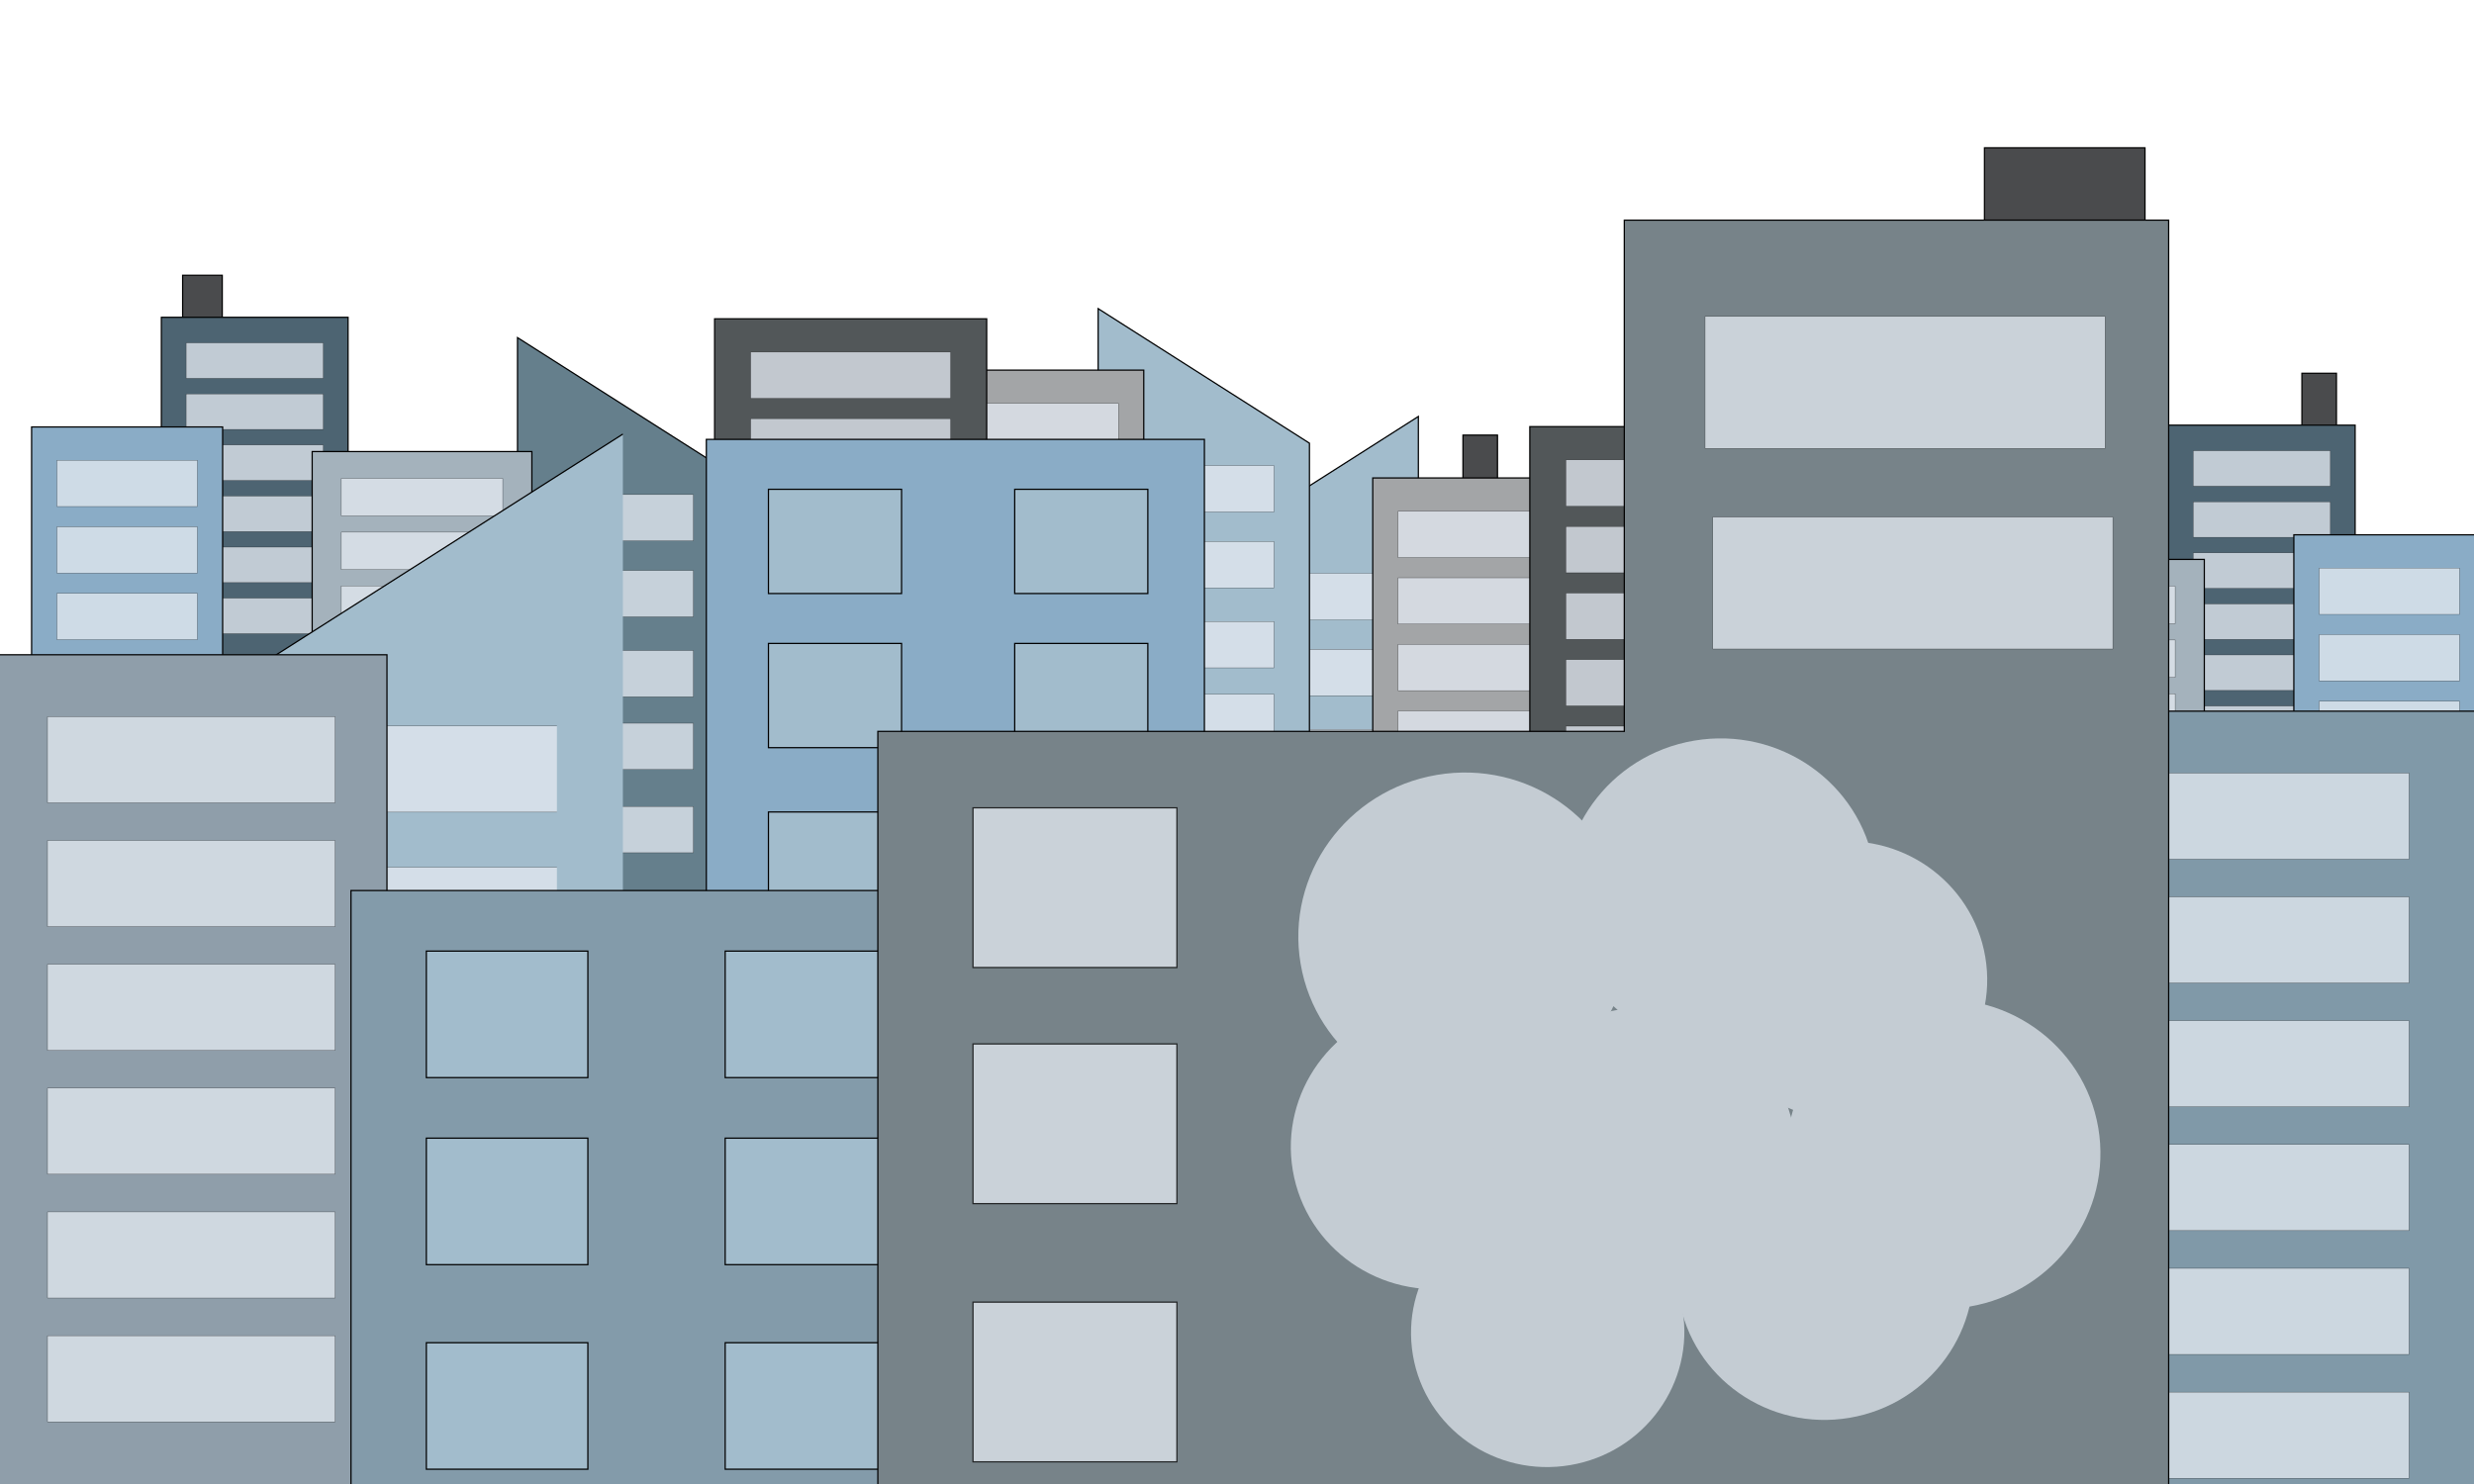 <?xml version="1.0" encoding="utf-8"?>
<!-- Generator: Adobe Illustrator 28.3.0, SVG Export Plug-In . SVG Version: 6.00 Build 0)  -->
<svg version="1.1" id="Layer_1" xmlns="http://www.w3.org/2000/svg" xmlns:xlink="http://www.w3.org/1999/xlink" x="0px" y="0px"
	 viewBox="0 0 2000 1200" style="enable-background:new 0 0 2000 1200;" xml:space="preserve">
<style type="text/css">
	.st0{fill:#4A4B4D;stroke:#000000;stroke-miterlimit:10;}
	.st1{fill:#A2BCCC;stroke:#000000;stroke-miterlimit:10;}
	.st2{opacity:0.78;fill:#E1E8EF;stroke:#000000;stroke-width:0.25;stroke-miterlimit:10;}
	.st3{fill:#A3A5A7;stroke:#000000;stroke-miterlimit:10;}
	.st4{fill:#4D6472;stroke:#000000;stroke-miterlimit:10;}
	.st5{fill:#525759;stroke:#000000;stroke-miterlimit:10;}
	.st6{fill:#657F8C;stroke:#000000;stroke-miterlimit:10;}
	.st7{fill:#A4B2BC;stroke:#000000;stroke-miterlimit:10;}
	.st8{fill:#8AACC6;stroke:#000000;stroke-miterlimit:10;}
	.st9{fill:#8F9EAA;stroke:#000000;stroke-miterlimit:10;}
	.st10{fill:#8099A8;stroke:#000000;stroke-miterlimit:10;}
	.st11{fill:#839BAA;stroke:#000000;stroke-miterlimit:10;}
	.st12{fill:#778389;stroke:#000000;stroke-miterlimit:10;}
	.st13{opacity:0.78;fill:#E1E8EF;stroke:#000000;stroke-miterlimit:10;}
	.st14{opacity:0.73;}
	.st15{fill:#E1E8EF;}
</style>
<g>
	<rect x="1860.89" y="301.83" class="st0" width="27.9" height="46.96"/>
	<g>
		<rect x="1182.67" y="351.84" class="st0" width="27.9" height="46.96"/>
		<g>
			<g>
				<polygon class="st1" points="1146.61,797.76 975.79,797.76 975.79,445.58 1146.61,336.77 				"/>
				
					<rect x="1004.45" y="463.68" transform="matrix(-1 -4.489266e-11 4.489266e-11 -1 2122.397 964.807)" class="st2" width="113.49" height="37.44"/>
				
					<rect x="1004.45" y="648.58" transform="matrix(-1 -4.489266e-11 4.489266e-11 -1 2122.397 1334.6)" class="st2" width="113.49" height="37.44"/>
				
					<rect x="1004.45" y="589.79" transform="matrix(-1 -4.489266e-11 4.489266e-11 -1 2122.397 1217.012)" class="st2" width="113.49" height="37.44"/>
				
					<rect x="1004.45" y="525.11" transform="matrix(-1 -4.489266e-11 4.489266e-11 -1 2122.397 1087.659)" class="st2" width="113.49" height="37.44"/>
				
					<rect x="1004.45" y="715.89" transform="matrix(-1 -4.489266e-11 4.489266e-11 -1 2122.397 1469.217)" class="st2" width="113.49" height="37.44"/>
			</g>
			<g>
				
					<rect x="1109.74" y="386.49" transform="matrix(-1 -4.489665e-11 4.489665e-11 -1 2373.923 1134.525)" class="st3" width="154.44" height="361.54"/>
				
					<rect x="1130.22" y="413.4" transform="matrix(-1 -4.489266e-11 4.489266e-11 -1 2373.923 864.249)" class="st2" width="113.49" height="37.44"/>
				
					<rect x="1130.22" y="467.23" transform="matrix(-1 -4.489266e-11 4.489266e-11 -1 2373.923 971.891)" class="st2" width="113.49" height="37.44"/>
				
					<rect x="1130.22" y="521.05" transform="matrix(-1 -4.489266e-11 4.489266e-11 -1 2373.923 1079.534)" class="st2" width="113.49" height="37.44"/>
				
					<rect x="1130.22" y="682.51" transform="matrix(-1 -4.489266e-11 4.489266e-11 -1 2373.923 1402.461)" class="st2" width="113.49" height="37.44"/>
				
					<rect x="1130.22" y="628.69" transform="matrix(-1 -4.489266e-11 4.489266e-11 -1 2373.923 1294.819)" class="st2" width="113.49" height="37.44"/>
				
					<rect x="1130.22" y="574.87" transform="matrix(-1 -4.489266e-11 4.489266e-11 -1 2373.923 1187.176)" class="st2" width="113.49" height="37.44"/>
			</g>
			<g>
				
					<rect x="1752.98" y="343.79" transform="matrix(-1 -4.490420e-11 4.490420e-11 -1 3656.891 964.936)" class="st4" width="150.93" height="277.36"/>
				
					<rect x="1772.99" y="364.43" transform="matrix(-1 -4.490376e-11 4.490376e-11 -1 3656.891 757.589)" class="st2" width="110.91" height="28.72"/>
				
					<rect x="1772.99" y="405.72" transform="matrix(-1 -4.490376e-11 4.490376e-11 -1 3656.891 840.168)" class="st2" width="110.91" height="28.72"/>
				
					<rect x="1772.99" y="447.01" transform="matrix(-1 -4.490376e-11 4.490376e-11 -1 3656.891 922.748)" class="st2" width="110.91" height="28.72"/>
				
					<rect x="1772.99" y="570.88" transform="matrix(-1 -4.490376e-11 4.490376e-11 -1 3656.891 1170.488)" class="st2" width="110.91" height="28.72"/>
				
					<rect x="1772.99" y="529.59" transform="matrix(-1 -4.490376e-11 4.490376e-11 -1 3656.891 1087.908)" class="st2" width="110.91" height="28.72"/>
				
					<rect x="1772.99" y="488.3" transform="matrix(-1 -4.490376e-11 4.490376e-11 -1 3656.891 1005.328)" class="st2" width="110.91" height="28.72"/>
			</g>
			<g>
				
					<rect x="1236.7" y="344.99" transform="matrix(-1 -4.490331e-11 4.490331e-11 -1 2693.374 1051.518)" class="st5" width="219.96" height="361.54"/>
				
					<rect x="1265.87" y="371.9" transform="matrix(-1 -4.490065e-11 4.490065e-11 -1 2693.374 781.242)" class="st2" width="161.64" height="37.44"/>
				
					<rect x="1265.87" y="425.72" transform="matrix(-1 -4.490065e-11 4.490065e-11 -1 2693.374 888.884)" class="st2" width="161.64" height="37.44"/>
				
					<rect x="1265.87" y="479.54" transform="matrix(-1 -4.490065e-11 4.490065e-11 -1 2693.374 996.527)" class="st2" width="161.64" height="37.44"/>
				
					<rect x="1265.87" y="641.01" transform="matrix(-1 -4.490065e-11 4.490065e-11 -1 2693.374 1319.454)" class="st2" width="161.64" height="37.44"/>
				
					<rect x="1265.87" y="587.19" transform="matrix(-1 -4.490065e-11 4.490065e-11 -1 2693.374 1211.811)" class="st2" width="161.64" height="37.44"/>
				
					<rect x="1265.87" y="533.36" transform="matrix(-1 -4.490065e-11 4.490065e-11 -1 2693.374 1104.169)" class="st2" width="161.64" height="37.44"/>
			</g>
			<g>
				<polygon class="st6" points="1616,821.19 1445.17,821.19 1445.17,469.01 1616,360.2 				"/>
				
					<rect x="1473.84" y="487.12" transform="matrix(-1 -4.490909e-11 4.490909e-11 -1 3061.17 1011.672)" class="st2" width="113.49" height="37.44"/>
				
					<rect x="1473.84" y="672.01" transform="matrix(-1 -4.490909e-11 4.490909e-11 -1 3061.17 1381.465)" class="st2" width="113.49" height="37.44"/>
				
					<rect x="1473.84" y="613.22" transform="matrix(-1 -4.490909e-11 4.490909e-11 -1 3061.17 1263.878)" class="st2" width="113.49" height="37.44"/>
				
					<rect x="1473.84" y="548.54" transform="matrix(-1 -4.490909e-11 4.490909e-11 -1 3061.17 1134.525)" class="st2" width="113.49" height="37.44"/>
				
					<rect x="1473.84" y="739.32" transform="matrix(-1 -4.490909e-11 4.490909e-11 -1 3061.17 1516.083)" class="st2" width="113.49" height="37.44"/>
			</g>
			<g>
				
					<rect x="1604.38" y="452.34" transform="matrix(-1 -4.490021e-11 4.490021e-11 -1 3386.369 1196.601)" class="st7" width="177.6" height="291.91"/>
				
					<rect x="1627.93" y="474.07" transform="matrix(-1 -4.489221e-11 4.489221e-11 -1 3386.369 978.375)" class="st2" width="130.51" height="30.23"/>
				
					<rect x="1627.93" y="517.53" transform="matrix(-1 -4.489932e-11 4.489932e-11 -1 3386.369 1065.287)" class="st2" width="130.51" height="30.23"/>
				
					<rect x="1627.93" y="560.98" transform="matrix(-1 -4.489221e-11 4.489221e-11 -1 3386.369 1152.2)" class="st2" width="130.51" height="30.23"/>
				
					<rect x="1627.93" y="691.35" transform="matrix(-1 -4.489221e-11 4.489221e-11 -1 3386.369 1412.938)" class="st2" width="130.51" height="30.23"/>
				
					<rect x="1627.93" y="647.9" transform="matrix(-1 -4.489221e-11 4.489221e-11 -1 3386.369 1326.025)" class="st2" width="130.51" height="30.23"/>
				
					<rect x="1627.93" y="604.44" transform="matrix(-1 -4.489221e-11 4.489221e-11 -1 3386.369 1239.113)" class="st2" width="130.51" height="30.23"/>
			</g>
			<g>
				
					<rect x="1854.37" y="432.45" transform="matrix(-1 -4.489665e-11 4.489665e-11 -1 3863.174 1226.437)" class="st8" width="154.44" height="361.54"/>
				
					<rect x="1874.84" y="459.36" transform="matrix(-1 -4.489266e-11 4.489266e-11 -1 3863.174 956.161)" class="st2" width="113.49" height="37.44"/>
				
					<rect x="1874.84" y="513.18" transform="matrix(-1 -4.488466e-11 4.488466e-11 -1 3863.174 1063.803)" class="st2" width="113.49" height="37.44"/>
				
					<rect x="1874.84" y="567" transform="matrix(-1 -4.489266e-11 4.489266e-11 -1 3863.174 1171.445)" class="st2" width="113.49" height="37.44"/>
				
					<rect x="1874.84" y="728.47" transform="matrix(-1 -4.489266e-11 4.489266e-11 -1 3863.174 1494.373)" class="st2" width="113.49" height="37.44"/>
				
					<rect x="1874.84" y="674.64" transform="matrix(-1 -4.489266e-11 4.489266e-11 -1 3863.174 1386.73)" class="st2" width="113.49" height="37.44"/>
				
					<rect x="1874.84" y="620.82" transform="matrix(-1 -4.489266e-11 4.489266e-11 -1 3863.174 1279.088)" class="st2" width="113.49" height="37.44"/>
			</g>
		</g>
	</g>
</g>
<g>
	<rect x="147.64" y="222.59" class="st0" width="32.04" height="53.94"/>
	<g>
		<g>
			<polygon class="st1" points="887.75,710.55 1058.57,710.55 1058.57,358.38 887.75,249.56 			"/>
			<rect x="916.42" y="376.48" class="st2" width="113.49" height="37.44"/>
			<rect x="916.42" y="561.37" class="st2" width="113.49" height="37.44"/>
			<rect x="916.42" y="502.58" class="st2" width="113.49" height="37.44"/>
			<rect x="916.42" y="437.9" class="st2" width="113.49" height="37.44"/>
			<rect x="916.42" y="628.68" class="st2" width="113.49" height="37.44"/>
		</g>
		<g>
			<rect x="770.18" y="299.29" class="st3" width="154.44" height="361.54"/>
			<rect x="790.65" y="326.2" class="st2" width="113.49" height="37.44"/>
			<rect x="790.65" y="380.02" class="st2" width="113.49" height="37.44"/>
			<rect x="790.65" y="433.84" class="st2" width="113.49" height="37.44"/>
			<rect x="790.65" y="595.31" class="st2" width="113.49" height="37.44"/>
			<rect x="790.65" y="541.48" class="st2" width="113.49" height="37.44"/>
			<rect x="790.65" y="487.66" class="st2" width="113.49" height="37.44"/>
		</g>
		<g>
			<rect x="130.45" y="256.58" class="st4" width="150.93" height="277.36"/>
			<rect x="150.46" y="277.23" class="st2" width="110.91" height="28.72"/>
			<rect x="150.46" y="318.52" class="st2" width="110.91" height="28.72"/>
			<rect x="150.46" y="359.81" class="st2" width="110.91" height="28.72"/>
			<rect x="150.46" y="483.68" class="st2" width="110.91" height="28.72"/>
			<rect x="150.46" y="442.39" class="st2" width="110.91" height="28.72"/>
			<rect x="150.46" y="401.1" class="st2" width="110.91" height="28.72"/>
		</g>
		<g>
			<rect x="577.69" y="257.79" class="st5" width="219.96" height="361.54"/>
			<rect x="606.85" y="284.7" class="st2" width="161.64" height="37.44"/>
			<rect x="606.85" y="338.52" class="st2" width="161.64" height="37.44"/>
			<rect x="606.85" y="392.34" class="st2" width="161.64" height="37.44"/>
			<rect x="606.85" y="553.8" class="st2" width="161.64" height="37.44"/>
			<rect x="606.85" y="499.98" class="st2" width="161.64" height="37.44"/>
			<rect x="606.85" y="446.16" class="st2" width="161.64" height="37.44"/>
		</g>
		<g>
			<polygon class="st6" points="418.36,733.99 589.19,733.99 589.19,381.81 418.36,273 			"/>
			<rect x="447.03" y="399.91" class="st2" width="113.49" height="37.44"/>
			<rect x="447.03" y="584.81" class="st2" width="113.49" height="37.44"/>
			<rect x="447.03" y="526.01" class="st2" width="113.49" height="37.44"/>
			<rect x="447.03" y="461.34" class="st2" width="113.49" height="37.44"/>
			<rect x="447.03" y="652.12" class="st2" width="113.49" height="37.44"/>
		</g>
		<g>
			<rect x="252.37" y="365.14" class="st7" width="177.6" height="291.91"/>
			<rect x="275.92" y="386.87" class="st2" width="130.51" height="30.23"/>
			<rect x="275.92" y="430.32" class="st2" width="130.51" height="30.23"/>
			<rect x="275.92" y="473.78" class="st2" width="130.51" height="30.23"/>
			<rect x="275.92" y="604.15" class="st2" width="130.51" height="30.23"/>
			<rect x="275.92" y="560.69" class="st2" width="130.51" height="30.23"/>
			<rect x="275.92" y="517.24" class="st2" width="130.51" height="30.23"/>
		</g>
		<g>
			<rect x="25.55" y="345.24" class="st8" width="154.44" height="361.54"/>
			<rect x="46.03" y="372.16" class="st2" width="113.49" height="37.44"/>
			<rect x="46.03" y="425.98" class="st2" width="113.49" height="37.44"/>
			<rect x="46.03" y="479.8" class="st2" width="113.49" height="37.44"/>
			<rect x="46.03" y="641.26" class="st2" width="113.49" height="37.44"/>
			<rect x="46.03" y="587.44" class="st2" width="113.49" height="37.44"/>
			<rect x="46.03" y="533.62" class="st2" width="113.49" height="37.44"/>
		</g>
	</g>
</g>
<g>
	<rect x="571.01" y="355.29" class="st8" width="402.63" height="402.63"/>
	<rect x="621.22" y="395.65" class="st1" width="107.61" height="84.29"/>
	<rect x="820.3" y="656.59" class="st1" width="107.61" height="84.29"/>
	<rect x="621.22" y="656.59" class="st1" width="107.61" height="84.29"/>
	<rect x="820.3" y="520.29" class="st1" width="107.61" height="84.29"/>
	<rect x="621.22" y="520.29" class="st1" width="107.61" height="84.29"/>
	<rect x="820.3" y="395.65" class="st1" width="107.61" height="84.29"/>
</g>
<g>
	<polyline class="st1" points="503.54,1208.49 185.79,1208.49 185.79,553.4 503.54,351 	"/>
	<polyline class="st2" points="450.22,587.08 239.11,587.08 239.11,656.72 450.22,656.72 	"/>
	<polyline class="st2" points="450.22,931.01 239.11,931.01 239.11,1000.65 450.22,1000.65 	"/>
	<polyline class="st2" points="450.22,821.64 239.11,821.64 239.11,891.29 450.22,891.29 	"/>
	<polyline class="st2" points="450.22,701.34 239.11,701.34 239.11,770.98 450.22,770.98 	"/>
	<polyline class="st2" points="450.22,1056.21 239.11,1056.21 239.11,1125.85 450.22,1125.85 	"/>
</g>
<g>
	<rect x="-3.56" y="529.46" class="st9" width="316.39" height="672.5"/>
	<rect x="38.39" y="579.52" class="st2" width="232.5" height="69.64"/>
	<rect x="38.39" y="679.63" class="st2" width="232.5" height="69.64"/>
	<rect x="38.39" y="779.75" class="st2" width="232.5" height="69.64"/>
	<rect x="38.39" y="1080.09" class="st2" width="232.5" height="69.64"/>
	<rect x="38.39" y="979.97" class="st2" width="232.5" height="69.64"/>
	<rect x="38.39" y="879.86" class="st2" width="232.5" height="69.64"/>
</g>
<g>
	<rect x="1545.37" y="575.07" class="st10" width="463.57" height="672.5"/>
	<rect x="1606.83" y="625.12" class="st2" width="340.65" height="69.64"/>
	<rect x="1606.83" y="725.24" class="st2" width="340.65" height="69.64"/>
	<rect x="1606.83" y="825.35" class="st2" width="340.65" height="69.64"/>
	<rect x="1606.83" y="1125.69" class="st2" width="340.65" height="69.64"/>
	<rect x="1606.83" y="1025.58" class="st2" width="340.65" height="69.64"/>
	<rect x="1606.83" y="925.46" class="st2" width="340.65" height="69.64"/>
</g>
<g>
	<rect x="283.73" y="720.11" class="st11" width="488.6" height="488.6"/>
	<rect x="344.66" y="769.08" class="st1" width="130.58" height="102.29"/>
	<rect x="586.24" y="1085.75" class="st1" width="130.58" height="102.29"/>
	<rect x="344.66" y="1085.75" class="st1" width="130.58" height="102.29"/>
	<rect x="586.24" y="920.34" class="st1" width="130.58" height="102.29"/>
	<rect x="344.66" y="920.34" class="st1" width="130.58" height="102.29"/>
	<rect x="586.24" y="769.08" class="st1" width="130.58" height="102.29"/>
</g>
<rect x="1604.25" y="119.52" class="st0" width="129.78" height="95.31"/>
<g>
	<g>
		<polygon class="st12" points="1313.09,178.01 1313.09,591.41 709.66,591.41 709.66,1208.17 1313.09,1208.17 1326.43,1208.17 
			1753.16,1208.17 1753.16,178.01 		"/>
	</g>
</g>
<rect x="786.58" y="653.22" class="st13" width="164.84" height="129.12"/>
<rect x="786.58" y="1052.95" class="st13" width="164.84" height="129.12"/>
<rect x="786.58" y="844.16" class="st13" width="164.84" height="129.12"/>
<g class="st14">
	
		<ellipse transform="matrix(0.986 -0.167 0.167 0.986 -109.818 208.494)" class="st15" cx="1183.64" cy="756.62" rx="134.07" ry="132.09"/>
	
		<ellipse transform="matrix(0.986 -0.167 0.167 0.986 -101.05 242.559)" class="st15" cx="1390.39" cy="721.57" rx="126.54" ry="124.67"/>
	
		<ellipse transform="matrix(0.986 -0.167 0.167 0.986 -138.569 207.058)" class="st15" cx="1160.74" cy="926.69" rx="117.2" ry="115.46"/>
	
		<ellipse transform="matrix(0.986 -0.167 0.167 0.986 -111.484 260.591)" class="st15" cx="1492.29" cy="792.56" rx="114.23" ry="112.55"/>
	
		<ellipse transform="matrix(0.986 -0.167 0.167 0.986 -162.438 224.304)" class="st15" cx="1251.25" cy="1077.11" rx="110.51" ry="108.87"/>
	
		<ellipse transform="matrix(0.986 -0.167 0.167 0.986 -133.837 275.739)" class="st15" cx="1571.1" cy="932.92" rx="126.98" ry="125.1"/>
	
		<ellipse transform="matrix(0.986 -0.167 0.167 0.986 -151.365 261.133)" class="st15" cx="1475.57" cy="1029.74" rx="119.85" ry="118.08"/>
	
		<ellipse transform="matrix(0.986 -0.167 0.167 0.986 -137.527 235.432)" class="st15" cx="1329.82" cy="934.69" rx="122.22" ry="120.41"/>
</g>
<rect x="1384.65" y="418.11" class="st2" width="323.39" height="106.68"/>
<rect x="1378.39" y="255.89" class="st2" width="323.39" height="106.68"/>
</svg>
